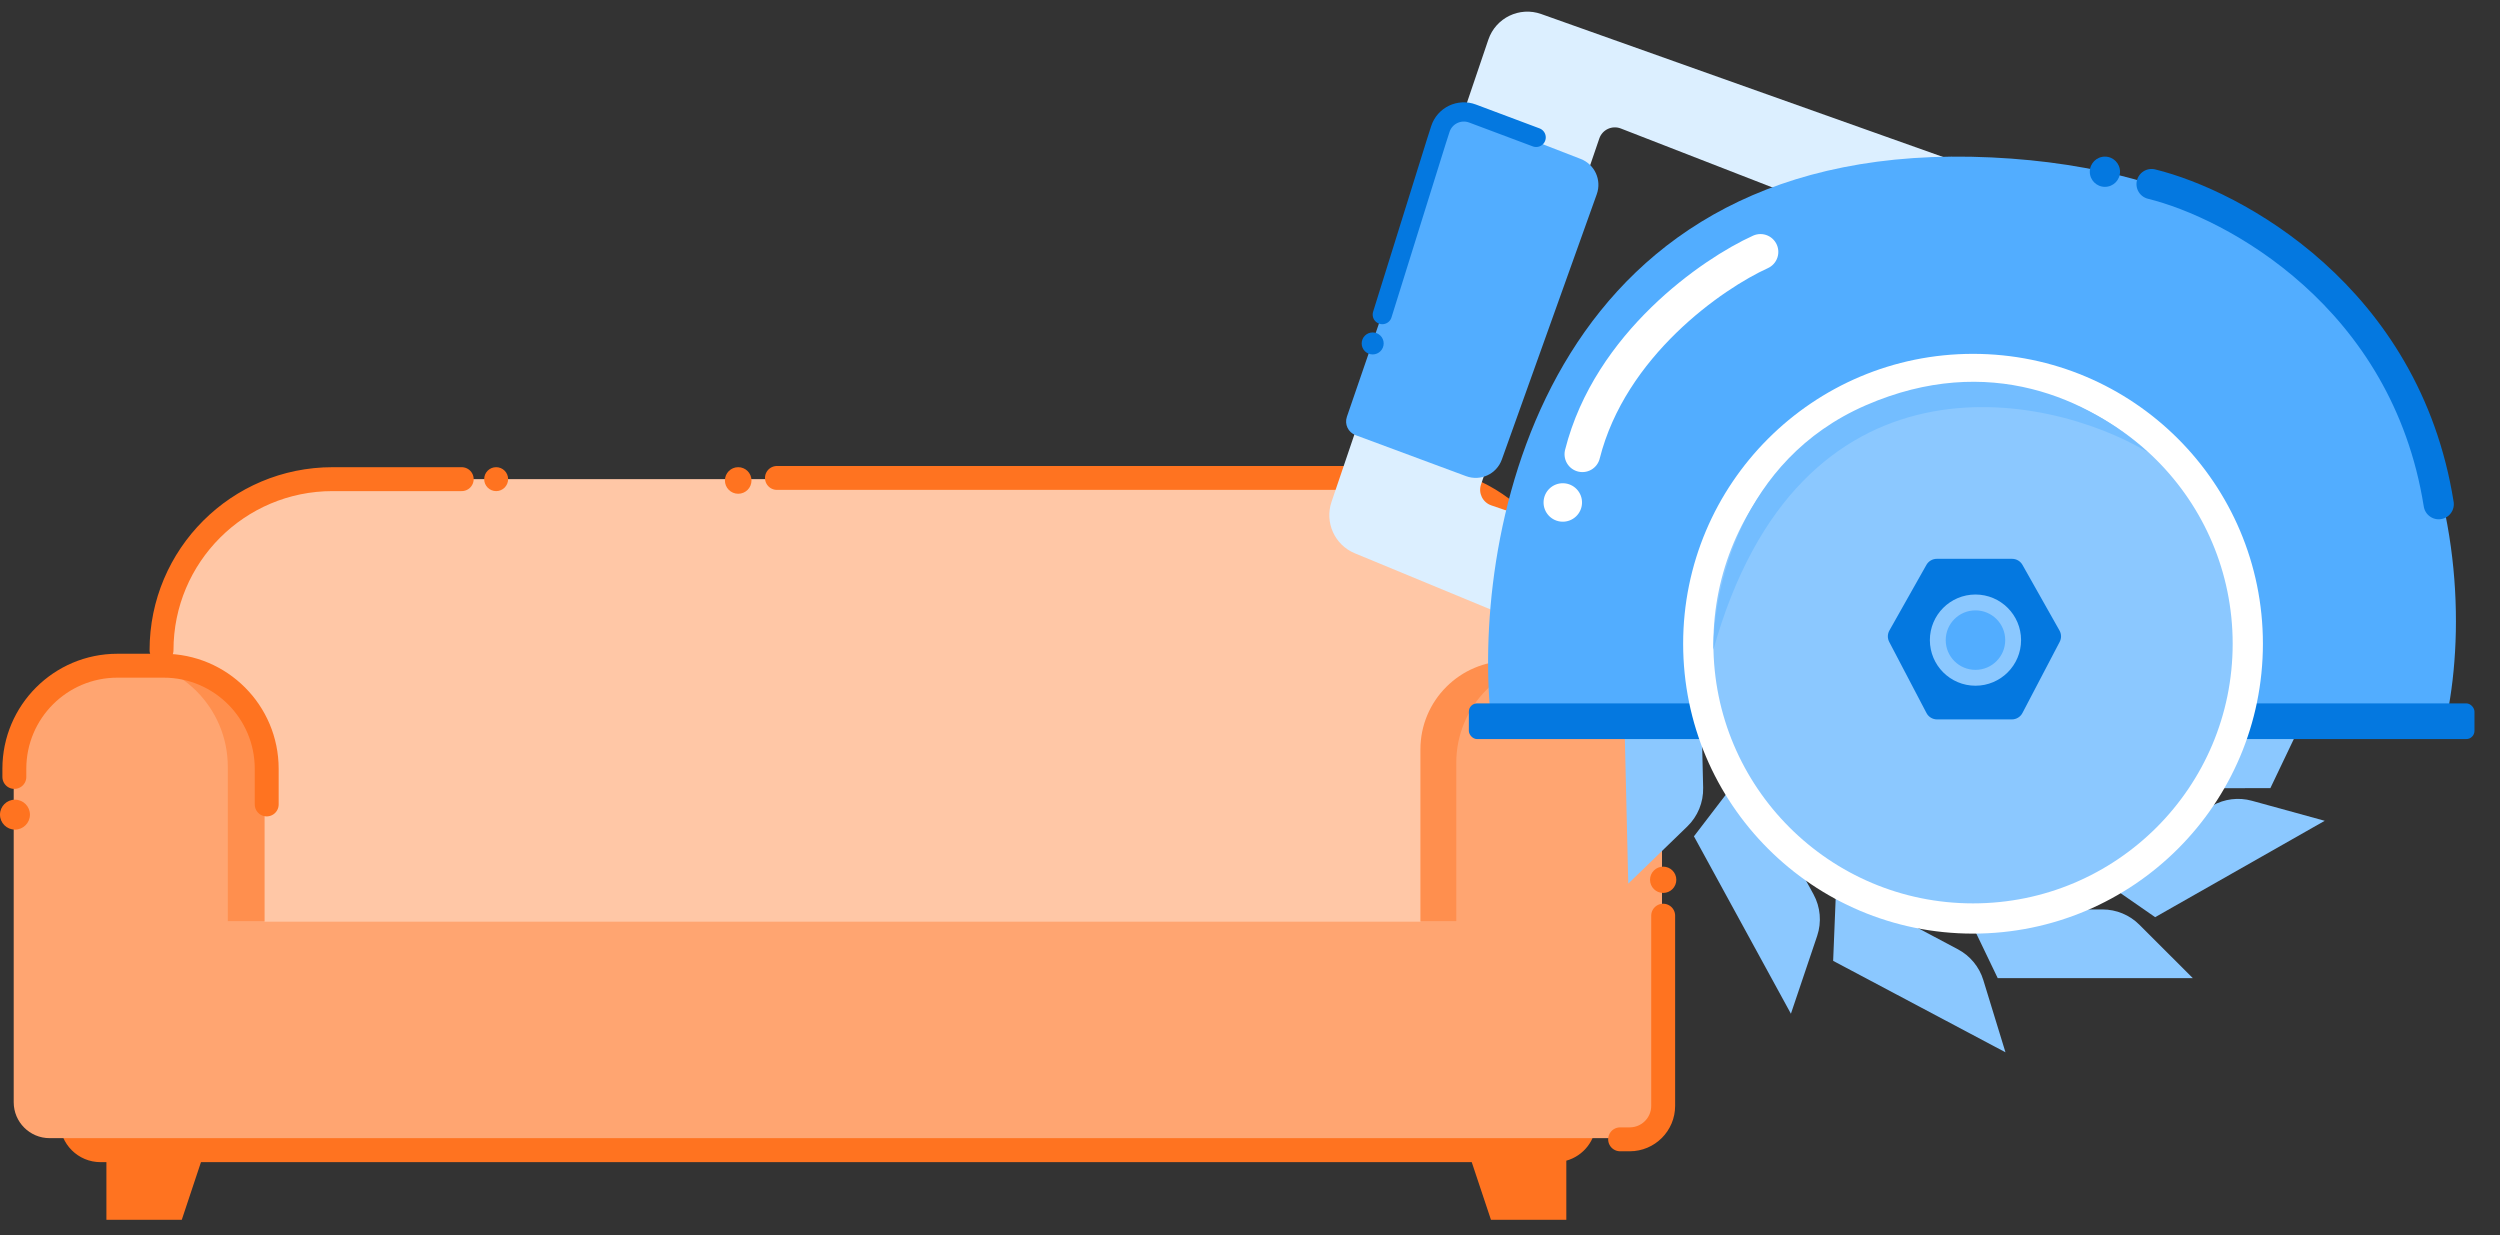 <svg width="85" height="42" viewBox="0 0 85 42" fill="none" xmlns="http://www.w3.org/2000/svg">
<rect x="0" y="0" width="85" height="42" fill="#333333" stroke="none"/>
<path d="M5.653 22.472C5.653 19.058 8.421 16.291 11.834 16.291H47.074C50.488 16.291 53.255 19.058 53.255 22.472V32.312H5.653V22.472Z" fill="#FFC7A6"/>
<path fill-rule="evenodd" clip-rule="evenodd" d="M54.267 37.817H2.035V38.13C2.035 38.894 2.654 39.513 3.418 39.513H3.618V41.474H6.18L6.833 39.513H50.039L50.693 41.474H53.255V39.463C53.839 39.301 54.267 38.766 54.267 38.13V37.817Z" fill="#FF7320"/>
<path d="M4.522 22.472H5.986C7.648 22.472 8.996 23.819 8.996 25.481V31.336H4.522V22.472Z" fill="#FF8F4E"/>
<path d="M52.767 22.472H51.303C49.641 22.472 48.294 23.819 48.294 25.481V31.336H52.767V22.472Z" fill="#FF8F4E"/>
<path d="M1.686 38.697H55.288C55.962 38.697 56.508 38.15 56.508 37.477V25.928C56.508 23.997 54.942 22.431 53.011 22.431C51.08 22.431 49.514 23.997 49.514 25.928V31.336H7.745V26.07C7.745 24.06 6.115 22.431 4.105 22.431C2.095 22.431 0.466 24.06 0.466 26.07V37.477C0.466 38.15 1.012 38.697 1.686 38.697Z" fill="#FFA571"/>
<path d="M26.416 16.25H47.968C50.821 16.25 53.133 18.562 53.133 21.414V21.414" stroke="#FF7320" stroke-width="0.813" stroke-linecap="round"/>
<circle cx="25.099" cy="16.336" r="0.452" fill="#FF7320"/>
<circle cx="16.869" cy="16.291" r="0.407" fill="#FF7320"/>
<circle cx="0.509" cy="27.698" r="0.509" fill="#FF7320"/>
<circle cx="53.174" cy="22.472" r="0.407" fill="#FF7320"/>
<circle cx="56.548" cy="29.913" r="0.447" fill="#FF7320"/>
<path d="M15.698 16.291H11.307C8.095 16.291 5.492 18.894 5.492 22.106V22.106" stroke="#FF7320" stroke-width="0.813" stroke-linecap="round"/>
<path d="M55.084 38.737H55.41C56.039 38.737 56.548 38.227 56.548 37.599V31.133" stroke="#FF7320" stroke-width="0.813" stroke-linecap="round"/>
<path d="M0.488 26.416V26.139C0.488 24.203 2.057 22.634 3.993 22.634H5.564C7.499 22.634 9.068 24.203 9.068 26.139V27.351" stroke="#FF7320" stroke-width="0.813" stroke-linecap="round"/>
<path d="M74.555 33.256H67.922L66.801 30.921H71.484C71.955 30.921 72.406 31.108 72.739 31.441L74.555 33.256Z" fill="#8BC8FF"/>
<path d="M79.041 27.907L73.275 31.184L71.146 29.707L75.217 27.394C75.627 27.161 76.112 27.101 76.565 27.226L79.041 27.907Z" fill="#8BC8FF"/>
<path d="M80.05 20.811L77.193 26.796L74.602 26.801L76.62 22.575C76.823 22.151 77.186 21.824 77.63 21.667L80.05 20.811Z" fill="#8BC8FF"/>
<path d="M68.186 35.778L62.327 32.669L62.432 30.08L66.569 32.276C66.984 32.496 67.296 32.873 67.433 33.323L68.186 35.778Z" fill="#8BC8FF"/>
<path d="M55.361 30.043L55.199 23.17L57.793 21.946L57.907 26.784C57.919 27.279 57.723 27.757 57.367 28.101L55.361 30.043Z" fill="#8BC8FF"/>
<path d="M60.891 34.467L57.594 28.435L59.337 26.157L61.658 30.404C61.896 30.838 61.941 31.353 61.783 31.822L60.891 34.467Z" fill="#8BC8FF"/>
<path d="M59.705 9.321H66.528L67.682 11.723H62.843C62.372 11.723 61.92 11.536 61.587 11.204L59.705 9.321Z" fill="#8BC8FF"/>
<path d="M55.09 14.824L61.023 11.453L63.212 12.972L59.005 15.363C58.596 15.595 58.111 15.656 57.657 15.531L55.09 14.824Z" fill="#8BC8FF"/>
<path d="M54.051 22.125L56.992 15.967L59.657 15.962L57.572 20.329C57.369 20.753 57.006 21.08 56.562 21.237L54.051 22.125Z" fill="#8BC8FF"/>
<path d="M66.258 6.726L72.285 9.925L72.178 12.588L67.903 10.32C67.487 10.099 67.176 9.722 67.038 9.272L66.258 6.726Z" fill="#8BC8FF"/>
<path d="M79.452 12.627L79.619 19.698L76.95 20.957L76.832 15.957C76.82 15.462 77.016 14.985 77.372 14.64L79.452 12.627Z" fill="#8BC8FF"/>
<path d="M73.763 8.074L77.155 14.281L75.361 16.624L72.962 12.236C72.725 11.801 72.68 11.287 72.838 10.817L73.763 8.074Z" fill="#8BC8FF"/>
<path d="M52.089 17.656L51.061 20.879L46.062 18.811C45.38 18.529 45.034 17.766 45.271 17.066L50.604 1.347C50.856 0.606 51.664 0.215 52.401 0.477L67.736 5.932L61.29 6.773L55.109 4.369C54.812 4.253 54.478 4.408 54.376 4.71L50.355 16.471C50.255 16.764 50.411 17.083 50.705 17.183L52.089 17.656Z" fill="#DCEFFF"/>
<path d="M67.701 5.352C52.801 4.652 50.139 17.574 50.653 24.035H57.46H83.255C84.36 17.823 82.195 6.034 67.701 5.352Z" fill="#52ADFF"/>
<rect x="49.941" y="23.915" width="34.191" height="1.214" rx="0.28" fill="#0478E0"/>
<path d="M59.856 8.565C58.231 9.301 54.744 11.708 53.801 15.444" stroke="white" stroke-width="1.214" stroke-linecap="round"/>
<circle cx="53.135" cy="17.084" r="0.654" transform="rotate(1.625 53.135 17.084)" fill="white"/>
<circle cx="67.083" cy="21.887" r="9.342" fill="#8BC8FF" stroke="white" stroke-width="1.028"/>
<path d="M68.412 19H65.851C65.705 19 65.57 19.079 65.498 19.206L64.239 21.438C64.172 21.557 64.17 21.703 64.233 21.824L65.501 24.244C65.571 24.377 65.709 24.46 65.859 24.46H68.403C68.554 24.46 68.692 24.377 68.762 24.244L70.029 21.824C70.093 21.703 70.091 21.557 70.023 21.438L68.764 19.206C68.692 19.079 68.558 19 68.412 19Z" fill="#0478E0"/>
<circle cx="67.166" cy="21.764" r="1.281" fill="#52ADFF" stroke="#8BC8FF" stroke-width="0.539"/>
<path d="M63.439 13.779C59.142 15.647 58.254 20.085 58.254 22.093C61.169 11.668 69.558 13.312 73.014 15.367C71.052 13.592 67.639 11.953 63.439 13.779Z" fill="#73BDFF"/>
<path d="M73.154 6.259C75.941 6.944 81.795 10.08 82.916 17.142" stroke="#0478E0" stroke-width="1.028" stroke-linecap="round"/>
<circle cx="71.567" cy="5.839" r="0.514" fill="#0478E0"/>
<path d="M49.868 3.902L53.744 5.404C54.22 5.589 54.463 6.119 54.291 6.601L51.063 15.623C50.886 16.118 50.339 16.372 49.846 16.189L46.09 14.795C45.838 14.702 45.707 14.425 45.794 14.171L49.221 4.202C49.313 3.937 49.606 3.8 49.868 3.902Z" fill="#52ADFF"/>
<path d="M52.229 4.671L50.066 3.86C49.617 3.691 49.117 3.933 48.971 4.39L48.843 4.788L46.998 10.696" stroke="#0478E0" stroke-width="0.654" stroke-linecap="round"/>
<circle cx="46.671" cy="11.677" r="0.374" fill="#0478E0"/>
</svg>
